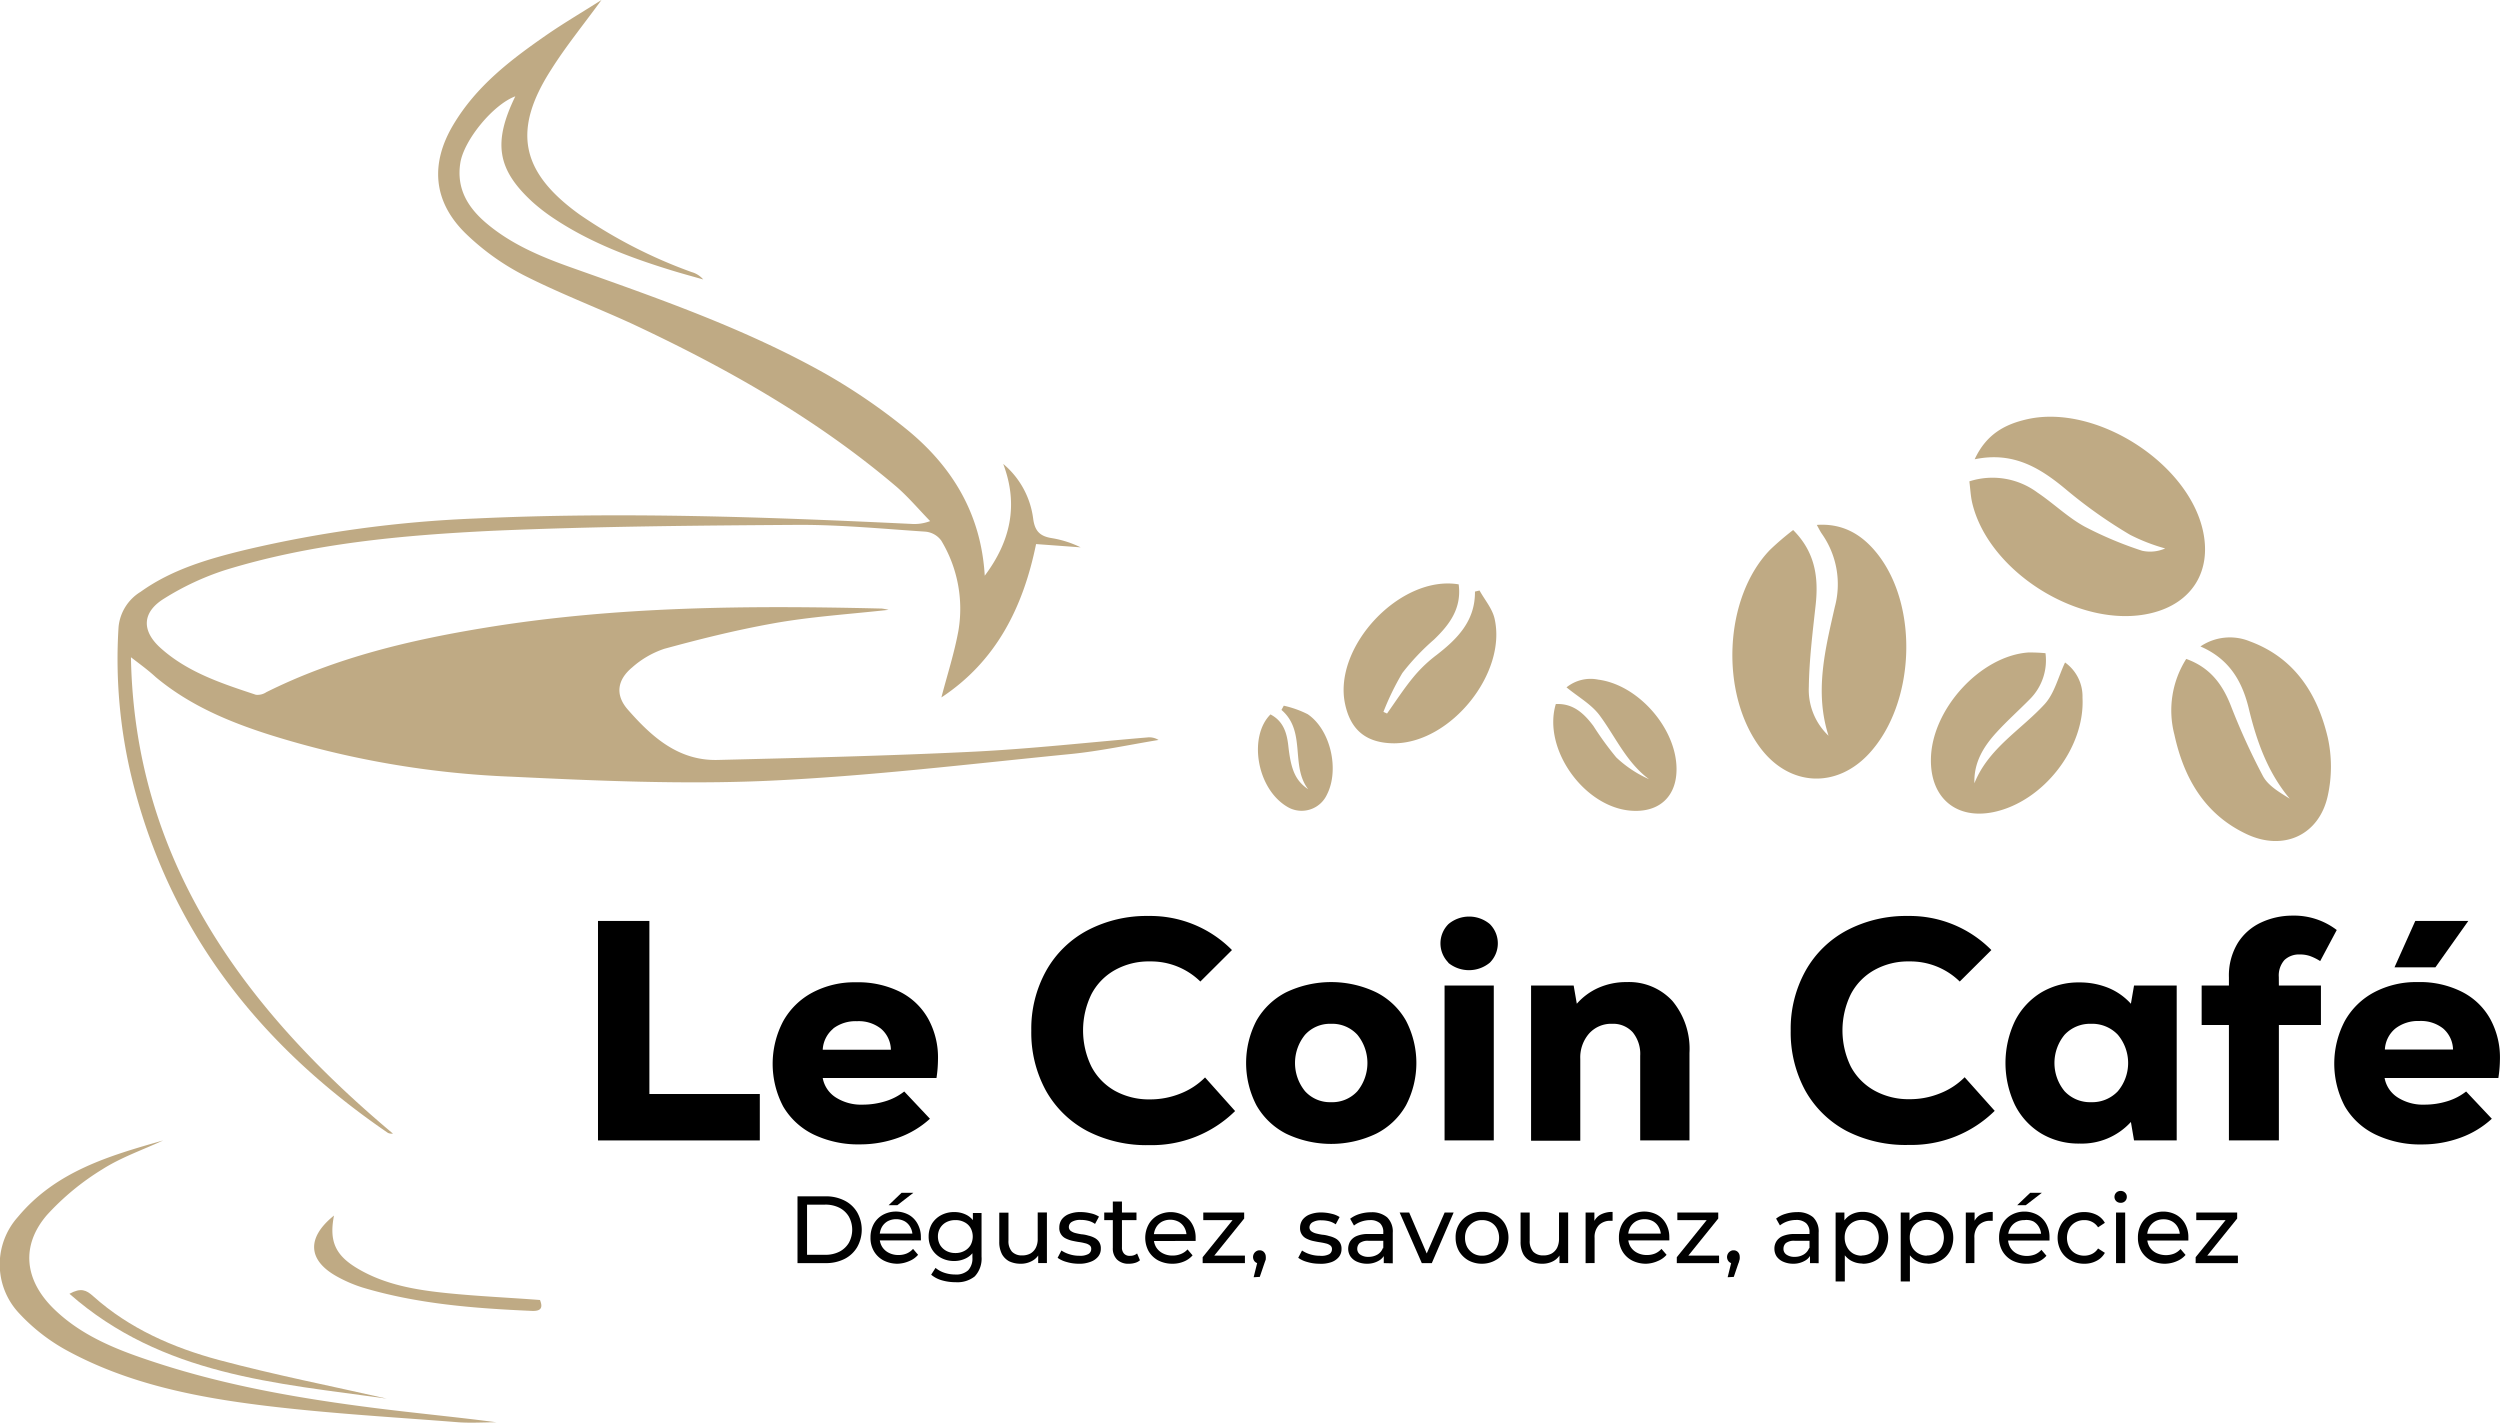 <svg xmlns="http://www.w3.org/2000/svg" viewBox="0 0 366.77 208.72"><defs><style>.cls-1{fill:#bfaa84;}</style></defs><g id="Layer_2" data-name="Layer 2"><g id="Layer_1-2" data-name="Layer 1"><path class="cls-1" d="M19.21,96.42c.53,29.6,16.33,51.34,38.44,69.89a1.45,1.45,0,0,1-.73-.1c-18.7-12.78-32-29.47-37.53-51.83a74.08,74.08,0,0,1-2-22.35,6.79,6.79,0,0,1,3.23-5.2c4.59-3.29,9.92-4.83,15.29-6.14a176.91,176.91,0,0,1,33.81-4.62c21.34-1,42.65-.23,63.95.79a6.47,6.47,0,0,0,2.79-.41c-1.62-1.66-3.13-3.46-4.89-5-11.75-10-25-17.48-38.95-24C87.41,45.07,82,43,76.83,40.37a35.82,35.82,0,0,1-8.58-6.18C63.53,29.52,63.11,24,66.5,18.31S74.87,8.82,80.11,5.18C82.65,3.42,85.33,1.85,88.24,0,85.59,3.64,83,6.81,80.85,10.23c-5.71,8.89-4.46,15,4.12,21.2a71.65,71.65,0,0,0,16.51,8.49A3.46,3.46,0,0,1,103.17,41c-1.55-.44-3.1-.86-4.63-1.33-6.08-1.87-12-4.09-17.34-7.66a27,27,0,0,1-3.07-2.37c-5.21-4.78-5.83-8.72-2.53-15.51-3.28,1.22-7.55,6.45-8.07,9.79-.58,3.74,1.09,6.49,3.77,8.78,3.65,3.11,8,4.94,12.44,6.52,12.79,4.54,25.65,9,37.5,15.69a88.1,88.1,0,0,1,11.48,7.84c6.9,5.51,11.22,12.57,11.75,21.71,3.75-5,5-10.35,2.71-16.4a12.54,12.54,0,0,1,4.39,8c.24,1.86,1,2.6,2.69,2.88a15.27,15.27,0,0,1,4.28,1.36L152,79.82c-1.91,9.37-5.91,17.23-13.89,22.5.85-3.28,1.9-6.5,2.5-9.8a19.35,19.35,0,0,0-2.52-13.21A3.23,3.23,0,0,0,135.79,78c-6.13-.41-12.28-1-18.42-1-15,.1-30.08.22-45.09.87C59,78.52,45.83,79.7,33.07,83.62a39.88,39.88,0,0,0-9,4.2c-3.24,2-3.32,4.72-.52,7.24,4,3.6,9.05,5.23,14,6.87a2.32,2.32,0,0,0,1.52-.38c10.18-5.08,21.09-7.66,32.24-9.48,19.24-3.14,38.63-3.26,58.05-2.79a8.4,8.4,0,0,1,1,.19c-5.88.65-11.47,1-17,2s-10.64,2.28-15.89,3.71a13.55,13.55,0,0,0-4.73,2.74c-2.18,1.81-2.51,4-.68,6.13,3.5,4,7.43,7.59,13.24,7.44,12.5-.31,25-.6,37.48-1.21,8.52-.42,17-1.38,25.52-2.09a2.57,2.57,0,0,1,1.67.37c-4.29.7-8.56,1.63-12.88,2.06-14.81,1.46-29.61,3.26-44.46,3.93-12.47.55-25,0-37.49-.6a135.84,135.84,0,0,1-35.6-6.16c-6-1.91-11.77-4.34-16.69-8.45C21.67,98.25,20.35,97.31,19.21,96.42Z"/><path class="cls-1" d="M289.7,67.38c1.73-3.73,4.49-5.15,7.72-5.88,10-2.25,23.49,6.29,25.75,16.28,1.36,6-1.58,10.73-7.56,12.17-10.29,2.48-23.93-6-26.29-16.25-.22-1-.26-2-.4-3.08a11.07,11.07,0,0,1,10,1.65c2.37,1.59,4.46,3.65,6.94,5a54.38,54.38,0,0,0,8.41,3.53,5.45,5.45,0,0,0,3.38-.34,27.32,27.32,0,0,1-5.15-2A70.29,70.29,0,0,1,303.33,72C299.47,68.75,295.49,66.18,289.7,67.38Z"/><path class="cls-1" d="M263.07,77.76c3.26,3.26,3.74,7,3.3,11s-.94,8-1,12a9.29,9.29,0,0,0,2.89,7.18c-2.07-6.43-.49-12.67.92-18.89a12.85,12.85,0,0,0-1.88-10.71c-.26-.37-.46-.79-.76-1.33,4-.28,6.86,1.58,9.07,4.48,5.93,7.8,5.26,21.76-1.34,29-4.79,5.25-11.73,4.93-16-.75-6-8-5.37-22.07,1.41-29.08A40.53,40.53,0,0,1,263.07,77.76Z"/><path class="cls-1" d="M320.74,96.67c3.46,1.24,5.29,3.68,6.53,6.83A97.53,97.53,0,0,0,332,113.87c.77,1.42,2.43,2.37,3.93,3.31-3.31-3.94-4.91-8.6-6.06-13.41-1-4-2.93-7.15-7.05-8.93a7.71,7.71,0,0,1,7.25-.75c6.58,2.43,9.93,7.72,11.44,14.15a19.83,19.83,0,0,1,0,8.47c-1.24,5.78-6.45,8.2-11.85,5.69-6.18-2.88-9.26-8.2-10.66-14.63A14.09,14.09,0,0,1,320.74,96.67Z"/><path class="cls-1" d="M214,85.73c.46,3.52-1.34,5.91-3.63,8.11a34,34,0,0,0-4.63,4.89,38.61,38.61,0,0,0-2.78,5.71l.53.24c1.31-1.84,2.53-3.75,4-5.5a19.93,19.93,0,0,1,3.27-3.09c3.06-2.37,5.67-5,5.63-9.3l.67-.16c.75,1.36,1.86,2.64,2.2,4.1,1.85,8-6.38,18.22-14.65,18.32-4.05,0-6.43-1.83-7.27-5.74C195.51,94.9,205.44,84.3,214,85.73Z"/><path class="cls-1" d="M300.09,95.83a8.07,8.07,0,0,1-2.36,6.81c-1.58,1.6-3.27,3.11-4.79,4.77-1.91,2.08-3.38,4.42-3.28,7.5,2.06-5.14,6.81-7.8,10.3-11.6,1.45-1.58,2-4,3-6.12a6.12,6.12,0,0,1,2.56,5.16c.38,7.37-5.73,15.23-13,16.78-5.45,1.15-9.27-2-9.24-7.61,0-7.37,7.24-15.32,14.34-15.8C298.45,95.72,299.27,95.75,300.09,95.83Z"/><path class="cls-1" d="M23.94,167.31c-3,1.39-6.17,2.48-8.93,4.24a37.42,37.42,0,0,0-8.13,6.71c-3.87,4.51-3.27,9.56,1,13.74s9.76,6.21,15.28,8c10.41,3.38,21.17,5.22,32,6.59,5.88.74,11.79,1.3,17.7,2.07-1.86,0-3.73.13-5.57,0-9.52-.75-19.08-1.29-28.56-2.45-10-1.23-20-3.2-29-8.13a27.6,27.6,0,0,1-7-5.49,10.45,10.45,0,0,1-.11-14.05C8.2,171.83,16.07,169.55,23.94,167.31Z"/><path class="cls-1" d="M229.82,100.84a5.62,5.62,0,0,1,4.67-1.13c5.82.76,11.39,7.07,11.47,13,.06,4.1-2.5,6.51-6.6,6.23-6.92-.46-13.09-9.06-11.11-15.65,2.53-.13,4.13,1.37,5.51,3.21a46.14,46.14,0,0,0,3.36,4.62,17,17,0,0,0,4.8,3.19c-3.3-2.46-4.88-6.15-7.19-9.29C233.52,103.35,231.56,102.27,229.82,100.84Z"/><path class="cls-1" d="M186.39,104.81c1.91,1,2.41,2.74,2.62,4.64.39,3.57,1.08,5.09,2.91,6.34-2.65-3.46-.24-8.49-3.92-11.64l.34-.62a15,15,0,0,1,3.51,1.25c3.36,2.27,4.69,8.16,2.82,11.8a4.09,4.09,0,0,1-5.41,2,5.6,5.6,0,0,1-.59-.33C184.3,115.48,183.19,108,186.39,104.81Z"/><path class="cls-1" d="M49,178.33c-.74,3.79.2,5.87,3.56,7.83,4,2.35,8.55,3.1,13.1,3.56s9,.65,13.56,1c.43,1.08.22,1.66-1.19,1.6-8.39-.37-16.74-1-24.84-3.43a20.24,20.24,0,0,1-3.56-1.51C45.16,185,44.88,181.64,49,178.33Z"/><path class="cls-1" d="M10.19,189.81c1.69-.93,2.48-.55,3.49.36,5.3,4.75,11.72,7.55,18.46,9.36,8.2,2.19,16.55,3.83,24.6,5.66C40.57,202.91,23.82,201.81,10.19,189.81Z"/><path d="M87.73,135.11h7.54V160.5h16.2v6.81H87.73Z"/><path d="M132,145.49a9.79,9.79,0,0,1,4.16,3.95,11.76,11.76,0,0,1,1.45,6,18.92,18.92,0,0,1-.22,2.71H120.7a4.28,4.28,0,0,0,1.88,2.83,6.9,6.9,0,0,0,4,1.08,11.27,11.27,0,0,0,3.32-.5,8.44,8.44,0,0,0,2.76-1.43l3.77,4a13.65,13.65,0,0,1-4.58,2.76,16.37,16.37,0,0,1-5.63,1,15.18,15.18,0,0,1-6.86-1.45,10.48,10.48,0,0,1-4.46-4.11,13.43,13.43,0,0,1,0-12.51,10.63,10.63,0,0,1,4.3-4.21,13.16,13.16,0,0,1,6.39-1.5A13.82,13.82,0,0,1,132,145.49Zm-9.73,5.4a4.3,4.3,0,0,0-1.57,3.11h10a4.16,4.16,0,0,0-1.45-3.08,5.25,5.25,0,0,0-3.52-1.1,5.42,5.42,0,0,0-3.49,1.07Z"/><path d="M159.51,165.93a15,15,0,0,1-6.07-5.93,17.71,17.71,0,0,1-2.14-8.79,17.49,17.49,0,0,1,2.19-8.81,15,15,0,0,1,6.09-5.93,18.63,18.63,0,0,1,8.93-2.09,16.84,16.84,0,0,1,12.23,5L176.1,144a10.33,10.33,0,0,0-7.41-2.95,10.12,10.12,0,0,0-5.13,1.27,8.64,8.64,0,0,0-3.45,3.56,12.12,12.12,0,0,0,0,10.58,8.72,8.72,0,0,0,3.45,3.57,10.32,10.32,0,0,0,5.13,1.26,11.88,11.88,0,0,0,4.42-.83,10.45,10.45,0,0,0,3.68-2.39L181.2,163a17.42,17.42,0,0,1-12.56,5A19,19,0,0,1,159.51,165.93Z"/><path d="M188.68,166.32a10.51,10.51,0,0,1-4.35-4.16,13.48,13.48,0,0,1,0-12.42,10.51,10.51,0,0,1,4.35-4.16,15.31,15.31,0,0,1,13.22,0,10.38,10.38,0,0,1,4.37,4.16,13.43,13.43,0,0,1,0,12.42,10.38,10.38,0,0,1-4.37,4.16,15.31,15.31,0,0,1-13.22,0Zm10.46-6.23a6.56,6.56,0,0,0,0-8.28,5,5,0,0,0-3.86-1.61,4.94,4.94,0,0,0-3.82,1.61,6.56,6.56,0,0,0,0,8.28,4.94,4.94,0,0,0,3.82,1.61,5,5,0,0,0,3.86-1.61Z"/><path d="M212.5,141.23a4,4,0,0,1,0-5.66h0a4.73,4.73,0,0,1,6.07,0,4,4,0,0,1,0,5.66h0a4.8,4.8,0,0,1-6.12,0Zm-.57,3.36h7.22v22.72h-7.22Z"/><path d="M245.35,146.84a11,11,0,0,1,2.51,7.64v12.83h-7.23V154.89a5,5,0,0,0-1.1-3.45,3.86,3.86,0,0,0-3-1.24,4.35,4.35,0,0,0-3.4,1.43,5.33,5.33,0,0,0-1.29,3.72v12h-7.22V144.59h6.25l.46,2.67a9.17,9.17,0,0,1,3.2-2.35,10.08,10.08,0,0,1,4.12-.83A8.65,8.65,0,0,1,245.35,146.84Z"/><path d="M270.92,165.93a15,15,0,0,1-6.07-5.93,17.84,17.84,0,0,1-2.14-8.79,17.49,17.49,0,0,1,2.19-8.81,15,15,0,0,1,6.09-5.93,18.63,18.63,0,0,1,8.93-2.09,16.84,16.84,0,0,1,12.23,5L287.51,144a10.33,10.33,0,0,0-7.41-2.95,10.12,10.12,0,0,0-5.13,1.27,8.64,8.64,0,0,0-3.45,3.56,12.12,12.12,0,0,0,0,10.58A8.72,8.72,0,0,0,275,160a10.32,10.32,0,0,0,5.13,1.26,11.69,11.69,0,0,0,4.42-.83,10.45,10.45,0,0,0,3.68-2.39l4.41,4.93a17.42,17.42,0,0,1-12.56,5A19,19,0,0,1,270.92,165.93Z"/><path d="M319.34,144.59v22.72h-6.26l-.46-2.71a9.74,9.74,0,0,1-7.54,3.17,10.67,10.67,0,0,1-5.64-1.49,10.27,10.27,0,0,1-3.84-4.19,14.35,14.35,0,0,1,0-12.28,10.34,10.34,0,0,1,3.84-4.19,10.67,10.67,0,0,1,5.64-1.49,11.12,11.12,0,0,1,4.23.8,9.1,9.1,0,0,1,3.31,2.33l.46-2.67Zm-8.65,15.52a6.44,6.44,0,0,0,0-8.32,5.18,5.18,0,0,0-3.91-1.59,5.11,5.11,0,0,0-3.89,1.61,6.51,6.51,0,0,0,0,8.28,5.11,5.11,0,0,0,3.89,1.61A5.18,5.18,0,0,0,310.69,160.11Z"/><path d="M334.33,144.59h6.17v5.79h-6.17v16.93H327V150.38h-4v-5.79h4v-1.2a9.17,9.17,0,0,1,1.31-5.06,8,8,0,0,1,3.43-3,10.85,10.85,0,0,1,4.55-1,10.3,10.3,0,0,1,6.53,2.11L340.39,141a7.66,7.66,0,0,0-1.49-.74,4.42,4.42,0,0,0-1.49-.23,3.1,3.1,0,0,0-2.26.81,3.41,3.41,0,0,0-.83,2.5Z"/><path d="M361.15,145.49a9.79,9.79,0,0,1,4.16,3.95,11.76,11.76,0,0,1,1.45,6,18.94,18.94,0,0,1-.23,2.71H349.84a4.28,4.28,0,0,0,1.88,2.83,6.9,6.9,0,0,0,4,1.08,11.27,11.27,0,0,0,3.32-.5,8.44,8.44,0,0,0,2.76-1.43l3.77,4A13.59,13.59,0,0,1,361,166.9a16.37,16.37,0,0,1-5.63,1,15.18,15.18,0,0,1-6.86-1.45A10.4,10.4,0,0,1,344,162.3a13.43,13.43,0,0,1,0-12.51,10.63,10.63,0,0,1,4.3-4.21,13.16,13.16,0,0,1,6.39-1.5A13.69,13.69,0,0,1,361.15,145.49Zm-9.73,5.4a4.29,4.29,0,0,0-1.54,3.08h10a4.21,4.21,0,0,0-1.45-3.08,5.25,5.25,0,0,0-3.52-1.1A5.42,5.42,0,0,0,351.42,150.89Zm2.92-15.78h7.78l-4.83,6.81h-6Z"/><path d="M117,185.31v-9.8h4.13a6,6,0,0,1,2.76.62,4.47,4.47,0,0,1,1.86,1.72,5.19,5.19,0,0,1,0,5.12,4.5,4.5,0,0,1-1.86,1.73,6,6,0,0,1-2.76.61Zm1.4-1.22h2.64a4.52,4.52,0,0,0,2.11-.46,3.43,3.43,0,0,0,1.38-1.29,4,4,0,0,0,0-3.86,3.43,3.43,0,0,0-1.38-1.29,4.52,4.52,0,0,0-2.11-.46h-2.64Z"/><path d="M131.7,185.4a4.49,4.49,0,0,1-2.09-.49,3.56,3.56,0,0,1-1.4-1.35,3.79,3.79,0,0,1-.5-2,4.08,4.08,0,0,1,.48-2,3.47,3.47,0,0,1,1.33-1.33,4,4,0,0,1,3.82,0,3.33,3.33,0,0,1,1.29,1.34,4,4,0,0,1,.47,2,.67.67,0,0,1,0,.2.74.74,0,0,1,0,.21h-6.31v-1h5.61l-.54.34a2.36,2.36,0,0,0-.3-1.27,2.16,2.16,0,0,0-.84-.88,2.69,2.69,0,0,0-2.5,0,2.27,2.27,0,0,0-.86.88,2.8,2.8,0,0,0-.31,1.3v.22a2.56,2.56,0,0,0,.35,1.32,2.44,2.44,0,0,0,1,.91,3,3,0,0,0,1.41.32,3.08,3.08,0,0,0,1.2-.22,2.64,2.64,0,0,0,.94-.68l.74.87a3.29,3.29,0,0,1-1.25.9A4.53,4.53,0,0,1,131.7,185.4Zm-1.33-8.59,1.9-1.82H134l-2.35,1.82Z"/><path d="M140,185a4,4,0,0,1-1.92-.45,3.43,3.43,0,0,1-1.35-1.27,3.58,3.58,0,0,1-.49-1.87,3.68,3.68,0,0,1,.49-1.89,3.53,3.53,0,0,1,1.35-1.25,4,4,0,0,1,1.92-.45,3.85,3.85,0,0,1,1.74.39,2.91,2.91,0,0,1,1.25,1.18,4.53,4.53,0,0,1,0,4,3,3,0,0,1-1.25,1.2A3.87,3.87,0,0,1,140,185Zm.17,3.11a7.16,7.16,0,0,1-2-.28,4.26,4.26,0,0,1-1.56-.82l.64-1a4,4,0,0,0,1.28.71,5,5,0,0,0,1.58.26,2.61,2.61,0,0,0,1.93-.62,2.54,2.54,0,0,0,.62-1.88v-1.56l.14-1.47-.07-1.49v-2H144v6.41a3.8,3.8,0,0,1-1,2.89,4.08,4.08,0,0,1-2.8.85Zm0-4.28a2.69,2.69,0,0,0,1.31-.31,2.26,2.26,0,0,0,.91-.85,2.64,2.64,0,0,0,0-2.52,2.13,2.13,0,0,0-.91-.85,2.68,2.68,0,0,0-1.31-.3,2.82,2.82,0,0,0-1.33.3,2.32,2.32,0,0,0-.91.85,2.42,2.42,0,0,0-.33,1.26,2.52,2.52,0,0,0,.33,1.26,2.4,2.4,0,0,0,.91.85,2.76,2.76,0,0,0,1.35.31Z"/><path d="M149.74,185.4a3.88,3.88,0,0,1-1.67-.35A2.63,2.63,0,0,1,147,184a3.82,3.82,0,0,1-.4-1.82v-4.27h1.35V182a2.33,2.33,0,0,0,.52,1.64,2,2,0,0,0,1.48.54,2.55,2.55,0,0,0,1.22-.28,2,2,0,0,0,.79-.84,2.84,2.84,0,0,0,.28-1.34v-3.84h1.35v7.42h-1.28v-2l.21.53a2.53,2.53,0,0,1-1.09,1.15A3.34,3.34,0,0,1,149.74,185.4Z"/><path d="M158.23,185.4a6.2,6.2,0,0,1-1.76-.26,4,4,0,0,1-1.31-.61l.56-1.07a4.37,4.37,0,0,0,1.18.55,4.64,4.64,0,0,0,1.43.22,2.52,2.52,0,0,0,1.35-.26.84.84,0,0,0,.41-.74.63.63,0,0,0-.25-.55,1.67,1.67,0,0,0-.67-.29,7,7,0,0,0-.91-.18c-.34-.05-.68-.12-1-.19a4.51,4.51,0,0,1-.93-.34,1.66,1.66,0,0,1-.92-1.63,2,2,0,0,1,.38-1.18,2.42,2.42,0,0,1,1.07-.77,4.39,4.39,0,0,1,1.64-.28A6.37,6.37,0,0,1,160,178a3.57,3.57,0,0,1,1.23.49l-.58,1.07a2.83,2.83,0,0,0-1-.46,4.4,4.4,0,0,0-1.09-.13,2.44,2.44,0,0,0-1.32.29.88.88,0,0,0-.43.73.72.72,0,0,0,.26.58,1.89,1.89,0,0,0,.67.32c.31.08.61.14.92.19a4.41,4.41,0,0,1,1,.19,3.67,3.67,0,0,1,.91.33,1.82,1.82,0,0,1,.67.59,1.69,1.69,0,0,1,.26,1,1.81,1.81,0,0,1-.39,1.16,2.49,2.49,0,0,1-1.1.76A4.46,4.46,0,0,1,158.23,185.4Z"/><path d="M162,179v-1.11h4.73V179Zm3.61,6.4a2.35,2.35,0,0,1-1.73-.61,2.27,2.27,0,0,1-.62-1.72v-6.8h1.34V183a1.27,1.27,0,0,0,.31.92,1.07,1.07,0,0,0,.86.32,1.54,1.54,0,0,0,1.05-.35l.42,1a1.82,1.82,0,0,1-.74.39,3,3,0,0,1-.85.12Z"/><path d="M172,185.4a4.49,4.49,0,0,1-2.09-.49,3.63,3.63,0,0,1-1.4-1.35,4.13,4.13,0,0,1,0-3.92,3.4,3.4,0,0,1,1.33-1.33,4,4,0,0,1,3.81,0,3.33,3.33,0,0,1,1.29,1.34,4,4,0,0,1,.47,2v.41H169v-1h5.62l-.55.34a2.45,2.45,0,0,0-.29-1.27,2.18,2.18,0,0,0-.85-.88,2.69,2.69,0,0,0-2.5,0,2.25,2.25,0,0,0-.85.88,2.68,2.68,0,0,0-.31,1.3v.22a2.55,2.55,0,0,0,.34,1.32,2.44,2.44,0,0,0,1,.91,3,3,0,0,0,1.41.32,3.08,3.08,0,0,0,1.2-.22,2.59,2.59,0,0,0,1-.68l.74.87a3.35,3.35,0,0,1-1.26.9A4.23,4.23,0,0,1,172,185.4Z"/><path d="M176.44,185.31v-.87l4.76-5.9.27.46h-4.94v-1.11h6v.88l-4.76,5.9-.31-.46h5.18v1.1Z"/><path d="M183.92,187.38l.7-2.82.18.81a1,1,0,0,1-.68-.25,1,1,0,0,1,.55-1.69h.12a.83.83,0,0,1,.65.27,1,1,0,0,1,.26.68,1.22,1.22,0,0,1,0,.27.55.55,0,0,1-.07.31l-.15.43-.66,1.94Z"/><path d="M193.52,185.4a6.13,6.13,0,0,1-1.75-.26,4,4,0,0,1-1.31-.61l.56-1.07a4.31,4.31,0,0,0,1.17.55,4.64,4.64,0,0,0,1.43.22A2.46,2.46,0,0,0,195,184a.83.83,0,0,0,.41-.74.63.63,0,0,0-.25-.55,1.71,1.71,0,0,0-.66-.29c-.28-.07-.58-.13-.92-.18s-.67-.12-1-.19a4.43,4.43,0,0,1-.92-.34,1.67,1.67,0,0,1-.93-1.6,2,2,0,0,1,.38-1.18,2.42,2.42,0,0,1,1.07-.77,4.44,4.44,0,0,1,1.65-.28,6.12,6.12,0,0,1,1.48.18,3.52,3.52,0,0,1,1.22.49l-.57,1.07a3,3,0,0,0-1-.46,4.53,4.53,0,0,0-1.1-.13,2.4,2.4,0,0,0-1.31.29.89.89,0,0,0-.44.73.72.72,0,0,0,.26.58,2,2,0,0,0,.68.32c.3.08.61.14.91.19a4.31,4.31,0,0,1,1,.19,3.74,3.74,0,0,1,.92.33,1.82,1.82,0,0,1,.67.59,1.69,1.69,0,0,1,.26,1,1.81,1.81,0,0,1-.39,1.16,2.46,2.46,0,0,1-1.11.76A4.58,4.58,0,0,1,193.52,185.4Z"/><path d="M200.58,185.4a3.64,3.64,0,0,1-1.45-.28,2.26,2.26,0,0,1-1-.78,2.05,2.05,0,0,1-.34-1.13,2.2,2.2,0,0,1,.29-1.09,2.1,2.1,0,0,1,.94-.78,4.24,4.24,0,0,1,1.76-.3h2.35v1h-2.3a2,2,0,0,0-1.36.33,1.14,1.14,0,0,0-.35.82,1,1,0,0,0,.44.87,2,2,0,0,0,1.2.33,2.56,2.56,0,0,0,1.33-.34,1.86,1.86,0,0,0,.81-1l.27.93a2.07,2.07,0,0,1-.94,1A3.27,3.27,0,0,1,200.58,185.4Zm2.43-.09v-1.57l-.07-.29v-2.67a1.74,1.74,0,0,0-.49-1.33A2.14,2.14,0,0,0,201,179a4.06,4.06,0,0,0-1.29.22,3.58,3.58,0,0,0-1.07.58l-.56-1a4.29,4.29,0,0,1,1.38-.7,5.72,5.72,0,0,1,1.69-.25,3.43,3.43,0,0,1,2.35.74,2.9,2.9,0,0,1,.83,2.27v4.48Z"/><path d="M208.59,185.31l-3.25-7.42h1.4l2.88,6.72H209l2.94-6.72h1.32l-3.2,7.42Z"/><path d="M217.43,185.4a4.14,4.14,0,0,1-2-.49,3.8,3.8,0,0,1-1.38-1.35,4,4,0,0,1-.5-2,3.63,3.63,0,0,1,1.88-3.29,4,4,0,0,1,2-.49,3.88,3.88,0,0,1,2,.49,3.4,3.4,0,0,1,1.38,1.33,4.13,4.13,0,0,1,0,3.92,3.58,3.58,0,0,1-1.38,1.35A4,4,0,0,1,217.43,185.4Zm0-1.18a2.52,2.52,0,0,0,1.29-.32,2.29,2.29,0,0,0,.88-.92,3.05,3.05,0,0,0,0-2.76,2.24,2.24,0,0,0-.88-.9,2.52,2.52,0,0,0-1.29-.32,2.47,2.47,0,0,0-1.27.32,2.59,2.59,0,0,0-.9.9,2.76,2.76,0,0,0-.33,1.38,2.87,2.87,0,0,0,.33,1.38,2.56,2.56,0,0,0,.9.92A2.47,2.47,0,0,0,217.43,184.22Z"/><path d="M226.27,185.4a3.9,3.9,0,0,1-1.68-.35,2.63,2.63,0,0,1-1.12-1.07,3.83,3.83,0,0,1-.39-1.82v-4.27h1.34V182a2.33,2.33,0,0,0,.52,1.64,2,2,0,0,0,1.48.54,2.44,2.44,0,0,0,1.22-.28,2.09,2.09,0,0,0,.8-.84,3,3,0,0,0,.28-1.34v-3.84h1.34v7.42h-1.27v-2l.21.53a2.62,2.62,0,0,1-1.09,1.17A3.35,3.35,0,0,1,226.27,185.4Z"/><path d="M232.62,185.31v-7.42h1.29v2l-.12-.51a2.29,2.29,0,0,1,1-1.17,3.6,3.6,0,0,1,1.79-.41v1.3h-.3a2.32,2.32,0,0,0-1.71.64,2.56,2.56,0,0,0-.63,1.87v3.69Z"/><path d="M241.5,185.4a4.49,4.49,0,0,1-2.09-.49,3.56,3.56,0,0,1-1.4-1.35,3.89,3.89,0,0,1-.5-2,4.08,4.08,0,0,1,.48-2,3.47,3.47,0,0,1,1.33-1.33,4,4,0,0,1,3.82,0,3.33,3.33,0,0,1,1.29,1.34,4,4,0,0,1,.47,2,.67.67,0,0,1,0,.2.74.74,0,0,1,0,.21h-6.31v-1h5.61l-.54.34a2.36,2.36,0,0,0-.3-1.27,2.16,2.16,0,0,0-.84-.88,2.69,2.69,0,0,0-2.5,0,2.27,2.27,0,0,0-.86.88,2.79,2.79,0,0,0-.3,1.3v.22a2.55,2.55,0,0,0,.34,1.32,2.44,2.44,0,0,0,1,.91,3,3,0,0,0,1.41.32,3.08,3.08,0,0,0,1.2-.22,2.64,2.64,0,0,0,.94-.68l.75.87a3.35,3.35,0,0,1-1.26.9A4.53,4.53,0,0,1,241.5,185.4Z"/><path d="M246,185.31v-.87l4.76-5.9.27.46h-4.95v-1.11h6v.88l-4.76,5.9-.3-.46h5.18v1.1Z"/><path d="M253.46,187.38l.7-2.82.18.81a1,1,0,0,1-.68-.25,1,1,0,0,1,.55-1.69h.11a.86.86,0,0,1,.66.27,1,1,0,0,1,.25.68,1.22,1.22,0,0,1,0,.27,1.08,1.08,0,0,1-.07.31,1.63,1.63,0,0,1-.14.43l-.66,1.94Z"/><path d="M263.1,185.4a3.64,3.64,0,0,1-1.45-.28,2.32,2.32,0,0,1-1-.78,2.07,2.07,0,0,1-.33-1.13,2,2,0,0,1,.29-1.09,2,2,0,0,1,.93-.78,4.41,4.41,0,0,1,1.76-.3h2.35v1h-2.29a2,2,0,0,0-1.36.33,1.1,1.1,0,0,0-.35.82,1,1,0,0,0,.43.87,2,2,0,0,0,1.21.33,2.53,2.53,0,0,0,1.32-.34,1.88,1.88,0,0,0,.82-1l.26.93a2.05,2.05,0,0,1-.93,1A3.33,3.33,0,0,1,263.1,185.4Zm2.44-.09v-1.57l-.07-.29v-2.67a1.74,1.74,0,0,0-.5-1.33,2.12,2.12,0,0,0-1.49-.47,4.06,4.06,0,0,0-1.29.22,3.65,3.65,0,0,0-1.06.58l-.56-1a4,4,0,0,1,1.38-.7,5.65,5.65,0,0,1,1.68-.25,3.47,3.47,0,0,1,2.36.74,2.9,2.9,0,0,1,.82,2.27v4.48Z"/><path d="M269.3,188V177.89h1.29v2l-.08,1.73.14,1.72V188Zm3.94-2.63a3.45,3.45,0,0,1-1.69-.43,3.17,3.17,0,0,1-1.22-1.27,5.2,5.2,0,0,1,0-4.2,3,3,0,0,1,1.2-1.26,3.56,3.56,0,0,1,1.72-.42,3.81,3.81,0,0,1,1.93.48,3.51,3.51,0,0,1,1.33,1.32,4.23,4.23,0,0,1,0,4,3.47,3.47,0,0,1-1.33,1.33,3.75,3.75,0,0,1-1.94.48Zm-.11-1.18a2.7,2.7,0,0,0,1.28-.32,2.31,2.31,0,0,0,.89-.92,3.05,3.05,0,0,0,0-2.76,2.4,2.4,0,0,0-.89-.9,2.7,2.7,0,0,0-2.55,0,2.36,2.36,0,0,0-.9.9,2.76,2.76,0,0,0-.33,1.38A2.86,2.86,0,0,0,271,183a2.41,2.41,0,0,0,.9.92,2.62,2.62,0,0,0,1.22.3Z"/><path d="M278.85,188V177.89h1.29v2l-.08,1.73.14,1.72V188Zm3.94-2.63a3.45,3.45,0,0,1-1.69-.43,3.17,3.17,0,0,1-1.22-1.27,5.2,5.2,0,0,1,0-4.2,3,3,0,0,1,1.2-1.26,3.56,3.56,0,0,1,1.72-.42,3.81,3.81,0,0,1,1.93.48,3.51,3.51,0,0,1,1.33,1.32,4.23,4.23,0,0,1,0,4,3.47,3.47,0,0,1-1.33,1.33,3.85,3.85,0,0,1-1.94.48Zm-.12-1.18a2.49,2.49,0,0,0,1.28-.32,2.41,2.41,0,0,0,.9-.92,3.05,3.05,0,0,0,0-2.76,2.29,2.29,0,0,0-.9-.9,2.66,2.66,0,0,0-2.54,0,2.36,2.36,0,0,0-.9.9,2.76,2.76,0,0,0-.33,1.38,2.87,2.87,0,0,0,.33,1.38,2.41,2.41,0,0,0,.9.92,2.54,2.54,0,0,0,1.26.35Z"/><path d="M288.4,185.31v-7.42h1.29v2l-.13-.51a2.29,2.29,0,0,1,1-1.17,3.6,3.6,0,0,1,1.79-.41v1.3H292a2.32,2.32,0,0,0-1.71.64,2.56,2.56,0,0,0-.63,1.87v3.69Z"/><path d="M297.27,185.4a4.49,4.49,0,0,1-2.09-.49,3.63,3.63,0,0,1-1.4-1.35,3.89,3.89,0,0,1-.5-2,4.09,4.09,0,0,1,.49-2,3.4,3.4,0,0,1,1.33-1.33,4,4,0,0,1,3.81,0,3.35,3.35,0,0,1,1.3,1.34,4,4,0,0,1,.47,2V182h-6.32v-1H300l-.55.34a2.45,2.45,0,0,0-.29-1.27,2.18,2.18,0,0,0-.85-.88A2.43,2.43,0,0,0,297,179a2.49,2.49,0,0,0-1.25.31,2.25,2.25,0,0,0-.85.88,2.68,2.68,0,0,0-.31,1.3v.22a2.65,2.65,0,0,0,.34,1.32,2.44,2.44,0,0,0,1,.91,3.33,3.33,0,0,0,2.61.1,2.59,2.59,0,0,0,.95-.68l.74.87a3.4,3.4,0,0,1-1.25.9A4.56,4.56,0,0,1,297.27,185.4Zm-1.33-8.59,1.91-1.82h1.71l-2.36,1.82Z"/><path d="M305.77,185.4a4.14,4.14,0,0,1-2-.49,3.54,3.54,0,0,1-1.39-1.35,4,4,0,0,1,0-3.92,3.49,3.49,0,0,1,1.39-1.33,4.11,4.11,0,0,1,2-.49,4,4,0,0,1,1.8.4,2.86,2.86,0,0,1,1.23,1.18l-1,.66a2.19,2.19,0,0,0-.88-.8,2.34,2.34,0,0,0-1.13-.26,2.58,2.58,0,0,0-1.3.32,2.38,2.38,0,0,0-.91.9,3,3,0,0,0,0,2.77,2.34,2.34,0,0,0,.91.91,2.7,2.7,0,0,0,2.43.06,2.19,2.19,0,0,0,.88-.8l1,.64a2.86,2.86,0,0,1-1.23,1.18A3.73,3.73,0,0,1,305.77,185.4Z"/><path d="M311.11,176.46a.89.89,0,0,1-.65-.25.88.88,0,0,1,0-1.23h0a.88.88,0,0,1,.65-.26.87.87,0,0,1,.65.25.8.8,0,0,1,.26.61.84.84,0,0,1-.25.63A.85.85,0,0,1,311.11,176.46Zm-.67,8.85v-7.42h1.34v7.42Z"/><path d="M317.65,185.4a4.5,4.5,0,0,1-2.1-.49,3.63,3.63,0,0,1-1.4-1.35,3.89,3.89,0,0,1-.5-2,4.09,4.09,0,0,1,.49-2,3.4,3.4,0,0,1,1.33-1.33,4,4,0,0,1,3.81,0,3.35,3.35,0,0,1,1.3,1.34,4,4,0,0,1,.47,2V182h-6.32v-1h5.62l-.55.34a2.45,2.45,0,0,0-.29-1.27,2.18,2.18,0,0,0-.85-.88,2.47,2.47,0,0,0-1.25-.31,2.49,2.49,0,0,0-1.25.31,2.25,2.25,0,0,0-.85.88,2.68,2.68,0,0,0-.31,1.3v.22a2.65,2.65,0,0,0,.34,1.32,2.44,2.44,0,0,0,1,.91,3.33,3.33,0,0,0,2.61.1,2.59,2.59,0,0,0,.95-.68l.74.87a3.4,3.4,0,0,1-1.25.9A4.53,4.53,0,0,1,317.65,185.4Z"/><path d="M322.12,185.31v-.87l4.77-5.9.26.46h-4.94v-1.11h6v.88l-4.76,5.9-.31-.46h5.18v1.1Z"/></g></g></svg>